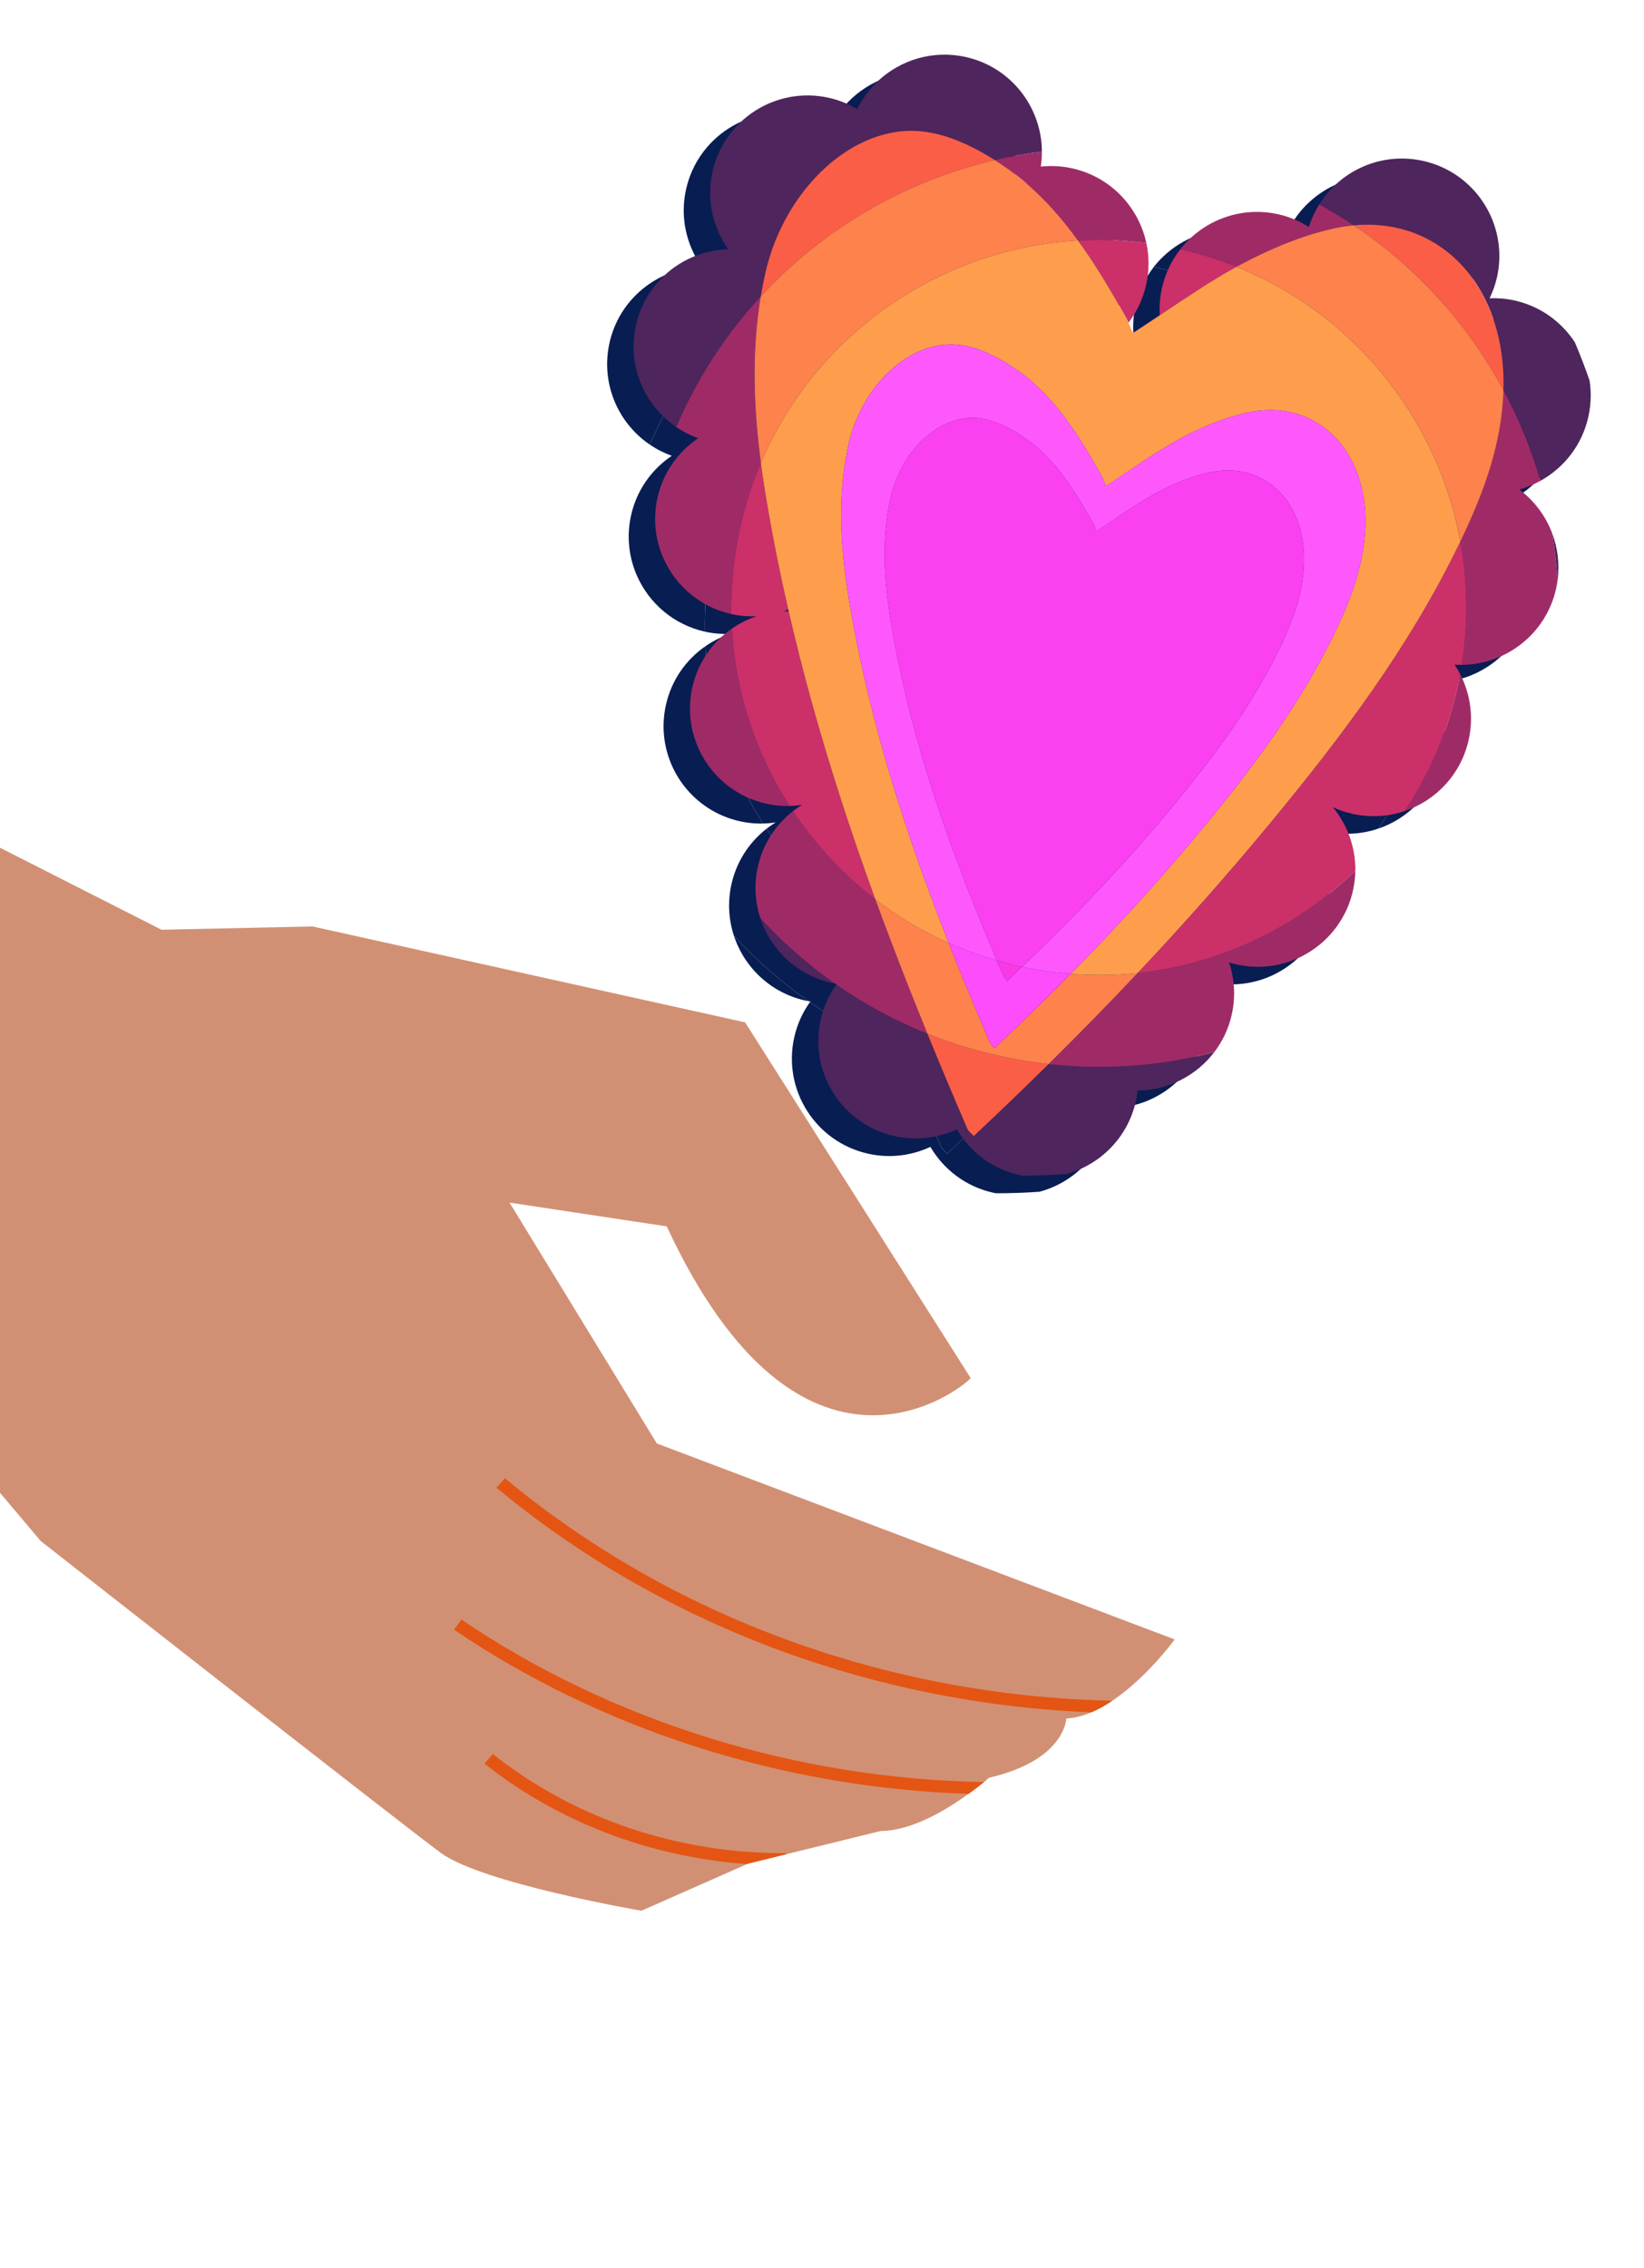<svg width="187" height="258" viewBox="0 0 187 258" fill="none" xmlns="http://www.w3.org/2000/svg">
<path d="M112.984 135.674C109.851 134.981 107.336 133.021 105.828 130.457C103.698 131.45 101.243 131.786 98.77 131.239C92.792 129.919 89.016 124 90.337 118.023C90.667 116.527 91.288 115.173 92.123 113.999C95.308 116.219 98.775 118.102 102.482 119.587C103.962 123.213 105.485 126.822 107.032 130.416C107.158 130.708 107.459 130.904 107.753 131.226C110.627 128.532 113.465 125.804 116.264 123.041C122.724 123.76 129.095 123.251 135.114 121.682C133.066 124.369 129.85 126.021 126.395 126.053C126.369 126.286 126.338 126.521 126.297 126.755C126.269 126.917 126.237 127.078 126.201 127.239C125.277 131.421 122.107 134.524 118.239 135.56C116.594 135.678 114.937 135.737 113.272 135.734C113.177 135.714 113.081 135.695 112.984 135.674ZM91.628 113.82C89.044 113.249 86.871 111.82 85.344 109.899C84.523 108.866 83.891 107.692 83.477 106.434C86.008 109.196 88.845 111.697 91.95 113.878C91.843 113.862 91.736 113.844 91.628 113.82ZM73.918 50.581C72.802 49.822 71.842 48.869 71.077 47.783C69.728 45.86 68.988 43.517 69.065 41.072C69.087 40.396 69.172 39.712 69.323 39.026C70.233 34.909 73.322 31.845 77.111 30.766C77.984 30.517 78.894 30.374 79.821 30.347C78.079 27.885 77.331 24.732 78.033 21.553C79.354 15.575 85.272 11.799 91.25 13.12C92.427 13.38 93.514 13.824 94.498 14.406C95.105 13.173 95.924 12.086 96.901 11.179C99.476 8.794 103.136 7.664 106.824 8.479C109.951 9.17 112.471 11.12 113.976 13.678C114.347 14.309 114.658 14.979 114.898 15.676C115.29 16.808 115.503 18.013 115.508 19.246C113.695 19.473 111.907 19.794 110.144 20.203C108.013 18.846 105.668 17.703 103.31 17.182C102.853 17.081 102.395 17.003 101.938 16.951C94.057 16.066 86.216 23.529 84.065 32.968C83.856 33.888 83.676 34.805 83.523 35.722C79.562 40.017 76.287 45.019 73.918 50.581ZM174.149 68.109C174.044 66.271 173.842 64.45 173.547 62.653C174.166 64.29 174.403 66.087 174.175 67.916C174.174 67.918 174.174 67.92 174.174 67.922C174.165 67.985 174.157 68.046 174.149 68.109ZM172.206 56.698C171.173 53.112 169.762 49.657 168.008 46.394C168.29 36.705 163.288 29.554 155.865 27.914C154.331 27.575 152.692 27.472 150.976 27.629C149.71 26.785 148.399 25.992 147.051 25.256C148.242 23.346 149.982 21.86 152.003 20.97C154.081 20.055 156.458 19.77 158.845 20.297C159.819 20.512 160.734 20.85 161.578 21.29C165.917 23.547 168.384 28.51 167.278 33.514C167.089 34.37 166.797 35.173 166.434 35.929C167.355 35.895 168.295 35.963 169.238 36.171C170.087 36.359 170.892 36.64 171.643 37C173.506 37.891 175.043 39.27 176.133 40.943C176.737 42.366 177.293 43.808 177.8 45.272C177.893 45.85 177.938 46.439 177.934 47.034C177.931 47.81 177.846 48.6 177.671 49.39C176.956 52.625 174.895 55.212 172.206 56.698Z" fill="#081D52"/>
<path d="M107.755 131.227C107.462 130.905 107.161 130.709 107.035 130.416C105.487 126.822 103.965 123.213 102.485 119.587C105.109 120.639 107.853 121.49 110.705 122.12C112.563 122.53 114.417 122.836 116.266 123.042C113.467 125.805 110.63 128.532 107.755 131.227ZM83.526 35.722C83.679 34.805 83.859 33.888 84.068 32.969C86.218 23.53 94.059 16.066 101.941 16.951C102.397 17.004 102.856 17.081 103.313 17.182C105.671 17.703 108.016 18.846 110.147 20.203C99.908 22.592 90.617 28.03 83.526 35.722ZM168.011 46.395C163.989 38.909 158.167 32.428 150.978 27.629C152.695 27.472 154.333 27.575 155.868 27.914C163.29 29.554 168.292 36.706 168.011 46.395Z" fill="#081D52"/>
<path d="M116.265 123.041C119.705 119.646 123.085 116.196 126.401 112.679C135.797 111.68 144.506 107.507 151.157 101.036C151.145 101.777 151.061 102.527 150.895 103.278C150.769 103.846 150.602 104.394 150.399 104.919C150.177 105.489 149.911 106.032 149.604 106.547C147.228 110.552 142.472 112.77 137.678 111.711C137.376 111.644 137.084 111.558 136.793 111.469C137.411 113.31 137.564 115.332 137.114 117.366C136.756 118.987 136.059 120.444 135.115 121.682C129.097 123.251 122.726 123.76 116.265 123.041ZM156.793 94.251C159.572 90.072 161.642 85.317 162.789 80.123C162.895 79.643 162.993 79.161 163.082 78.681C164.227 80.901 164.636 83.513 164.055 86.143C163.188 90.068 160.339 93.044 156.793 94.251ZM163.263 77.626C164.019 72.858 163.933 68.126 163.105 63.598C165.702 58.202 167.811 52.631 168.008 46.468C168.008 46.444 168.01 46.419 168.009 46.394C169.764 49.657 171.174 53.112 172.208 56.698C171.451 57.115 170.646 57.446 169.808 57.679C171.508 58.952 172.805 60.685 173.548 62.653C173.843 64.45 174.046 66.271 174.15 68.109C174.111 68.387 174.06 68.666 173.999 68.943C172.862 74.09 168.318 77.591 163.263 77.626Z" fill="#081D52"/>
<path d="M102.483 119.587C98.776 118.102 95.309 116.218 92.124 113.999C92.143 113.97 92.164 113.942 92.185 113.915C92.106 113.901 92.028 113.889 91.951 113.878C88.845 111.697 86.009 109.196 83.478 106.434C82.883 104.611 82.752 102.61 83.196 100.603C83.708 98.283 84.915 96.299 86.549 94.813C86.755 94.624 86.969 94.445 87.188 94.274C89.724 98.083 92.883 101.48 96.559 104.298C98.431 109.44 100.418 114.53 102.483 119.587ZM84.175 93.423C81.538 92.84 79.33 91.364 77.797 89.383C77.189 88.596 76.687 87.728 76.308 86.804C75.478 84.786 75.235 82.501 75.742 80.206C76.368 77.373 78.029 75.041 80.238 73.509C80.653 80.782 82.972 87.715 86.798 93.677C86.18 93.692 85.556 93.656 84.927 93.561C84.677 93.525 84.426 93.478 84.175 93.423ZM80.177 71.851C76.641 71.057 73.88 68.656 72.496 65.588C72.494 65.586 72.493 65.583 72.492 65.581C71.544 63.48 71.242 61.065 71.777 58.641C72.416 55.749 74.137 53.38 76.415 51.846C75.518 51.526 74.682 51.099 73.919 50.581C76.288 45.019 79.563 40.017 83.524 35.722C82.462 42.103 82.722 48.411 83.543 54.657C82.538 57.014 81.736 59.495 81.163 62.086C80.439 65.364 80.121 68.636 80.177 71.851Z" fill="#081D52"/>
<path d="M119.615 29.365C117.395 26.316 114.887 23.566 111.872 21.38C111.315 20.978 110.738 20.582 110.143 20.203C111.906 19.793 113.694 19.472 115.507 19.246C115.508 19.81 115.467 20.38 115.382 20.951C116.541 20.828 117.738 20.88 118.937 21.145C123.315 22.113 126.51 25.544 127.39 29.658C124.774 29.313 122.173 29.221 119.615 29.365ZM137.637 32.346C135.595 31.525 133.466 30.855 131.253 30.351C133.802 27.103 138.071 25.418 142.371 26.368C143.654 26.651 144.826 27.156 145.877 27.818C146.163 26.898 146.56 26.041 147.05 25.256C148.398 25.992 149.709 26.785 150.975 27.629C150.215 27.7 149.443 27.821 148.655 27.995C145.048 28.796 141.452 30.309 138.095 32.099C137.942 32.18 137.789 32.263 137.637 32.346Z" fill="#081D52"/>
<path d="M110.706 122.12C107.854 121.49 105.109 120.639 102.485 119.588C100.421 114.531 98.434 109.441 96.562 104.298C99.107 106.25 101.902 107.926 104.908 109.267C106.415 113.088 107.996 116.878 109.62 120.648C109.708 120.852 109.918 120.988 110.123 121.214C113.066 118.455 115.954 115.649 118.781 112.784C121.353 112.986 123.902 112.944 126.402 112.679C123.087 116.196 119.707 119.647 116.267 123.042C114.418 122.837 112.563 122.53 110.706 122.12ZM83.546 54.658C82.724 48.412 82.464 42.103 83.526 35.722C90.617 28.03 99.909 22.592 110.147 20.204C110.742 20.583 111.319 20.979 111.876 21.381C114.891 23.566 117.399 26.317 119.619 29.366C103.906 30.245 89.796 40.007 83.546 54.658ZM163.107 63.599C160.57 49.736 151.087 37.762 137.641 32.347C137.793 32.264 137.946 32.181 138.099 32.1C141.456 30.31 145.052 28.797 148.659 27.996C149.447 27.822 150.219 27.701 150.979 27.63C158.168 32.428 163.989 38.909 168.011 46.395C168.011 46.419 168.009 46.444 168.01 46.469C167.813 52.632 165.703 58.202 163.107 63.599Z" fill="#081D52"/>
<path d="M110.122 121.214C109.917 120.988 109.706 120.852 109.618 120.648C107.995 116.878 106.414 113.087 104.907 109.267C106.666 110.05 108.495 110.72 110.389 111.265C110.651 111.879 110.913 112.494 111.178 113.106C111.248 113.271 111.415 113.378 111.58 113.561C112.14 113.035 112.697 112.509 113.25 111.98C115.098 112.376 116.947 112.642 118.78 112.784C115.953 115.648 113.065 118.455 110.122 121.214Z" fill="#081D52"/>
<path d="M111.579 113.56C111.414 113.378 111.247 113.271 111.177 113.105C110.912 112.494 110.65 111.879 110.388 111.264C111.232 111.508 112.088 111.725 112.958 111.917C113.055 111.938 113.152 111.96 113.249 111.98C112.696 112.508 112.139 113.035 111.579 113.56Z" fill="#081D52"/>
<path d="M126.402 112.679C131.588 107.178 136.616 101.512 141.466 95.643C149.559 85.854 157.232 75.694 162.93 63.961C162.99 63.841 163.048 63.721 163.107 63.598C163.934 68.127 164.021 72.858 163.265 77.627C162.993 77.628 162.721 77.619 162.445 77.601C162.677 77.948 162.89 78.31 163.083 78.682C162.994 79.162 162.897 79.643 162.791 80.123C161.643 85.318 159.573 90.072 156.794 94.251C154.94 94.883 152.892 95.03 150.839 94.576C150.053 94.402 149.306 94.145 148.601 93.821C150.25 95.813 151.195 98.359 151.158 101.037C144.508 107.507 135.799 111.681 126.402 112.679Z" fill="#081D52"/>
<path d="M96.561 104.298C92.884 101.48 89.726 98.083 87.189 94.274C87.453 94.068 87.727 93.873 88.01 93.691C88.084 93.643 88.157 93.596 88.231 93.551C88.12 93.568 88.008 93.583 87.896 93.596C87.534 93.642 87.168 93.668 86.799 93.677C82.974 87.715 80.654 80.782 80.239 73.509C81.098 72.911 82.043 72.437 83.04 72.1C82.111 72.136 81.164 72.069 80.213 71.859C80.201 71.856 80.189 71.853 80.178 71.851C80.123 68.636 80.441 65.364 81.165 62.086C81.737 59.495 82.539 57.014 83.544 54.657C83.787 56.505 84.079 58.348 84.4 60.185C85.059 63.944 85.816 67.66 86.659 71.339C86.486 71.408 86.31 71.471 86.133 71.532C86.322 71.523 86.511 71.521 86.702 71.522C88.304 78.486 90.216 85.314 92.364 92.039C92.363 92.041 92.361 92.042 92.359 92.044C92.361 92.042 92.363 92.043 92.365 92.043C93.681 96.163 95.086 100.246 96.561 104.298Z" fill="#081D52"/>
<path d="M125.357 38.707C125.27 38.512 125.178 38.32 125.074 38.136C123.382 35.1 121.617 32.111 119.617 29.365C122.176 29.222 124.777 29.314 127.393 29.659C127.715 31.164 127.728 32.762 127.375 34.363C127.014 35.995 126.311 37.462 125.357 38.707ZM128.913 37.874C128.853 36.867 128.929 35.835 129.157 34.802C129.528 33.124 130.26 31.619 131.256 30.352C133.468 30.855 135.598 31.526 137.64 32.347C134.711 33.949 131.901 35.874 128.913 37.874Z" fill="#081D52"/>
<path d="M118.779 112.784C123.978 107.518 128.971 102.052 133.72 96.307C139.385 89.452 144.756 82.341 148.744 74.128C150.618 70.27 152.159 66.295 152.299 61.884C152.516 55.074 149.01 50.046 143.801 48.895C142.252 48.553 140.552 48.554 138.754 48.953C136.229 49.512 133.712 50.571 131.362 51.824C128.509 53.345 125.836 55.315 122.793 57.281C122.612 56.869 122.461 56.436 122.245 56.05C119.747 51.566 117.018 47.23 113.006 44.323C111.218 43.027 109.124 41.848 107.012 41.382C106.691 41.311 106.372 41.257 106.051 41.221C100.536 40.602 95.045 45.825 93.54 52.434C92.073 58.884 92.678 65.227 93.774 71.485C96.087 84.687 100.125 97.14 104.906 109.267C101.901 107.926 99.106 106.25 96.56 104.298C95.085 100.246 93.681 96.164 92.364 92.043L92.363 92.039C90.216 85.314 88.303 78.486 86.701 71.522C86.687 71.462 86.673 71.399 86.658 71.339C85.816 67.66 85.058 63.944 84.4 60.186C84.079 58.348 83.787 56.505 83.544 54.657C89.795 40.006 103.905 30.244 119.617 29.365C121.617 32.11 123.382 35.1 125.073 38.136C125.177 38.319 125.27 38.512 125.356 38.707C125.531 39.097 125.684 39.501 125.854 39.892C126.901 39.217 127.918 38.542 128.913 37.874C131.9 35.874 134.71 33.949 137.639 32.347C151.086 37.762 160.568 49.736 163.105 63.598C163.047 63.72 162.989 63.841 162.929 63.961C157.23 75.694 149.557 85.853 141.465 95.643C136.614 101.512 131.586 107.178 126.401 112.679C123.9 112.944 121.351 112.986 118.779 112.784Z" fill="#081D52"/>
<path d="M113.251 111.98C119.32 106.191 125.084 100.137 130.458 93.634C134.991 88.151 139.287 82.463 142.478 75.89C143.978 72.806 145.21 69.624 145.323 66.096C145.497 60.648 142.691 56.626 138.525 55.706C137.285 55.432 135.925 55.431 134.487 55.752C132.466 56.199 130.453 57.045 128.572 58.048C126.29 59.265 124.153 60.84 121.717 62.413C121.573 62.083 121.452 61.736 121.28 61.428C119.281 57.842 117.098 54.373 113.888 52.047C112.458 51.01 110.783 50.068 109.095 49.695C108.837 49.638 108.58 49.594 108.324 49.565C103.91 49.069 99.52 53.249 98.317 58.535C97.141 63.696 97.626 68.77 98.503 73.776C100.817 86.988 105.293 99.266 110.39 111.264C108.495 110.72 106.666 110.049 104.907 109.267C100.126 97.14 96.088 84.687 93.775 71.485C92.679 65.226 92.073 58.884 93.541 52.433C95.046 45.825 100.537 40.602 106.052 41.221C106.373 41.257 106.692 41.311 107.013 41.382C109.125 41.848 111.219 43.027 113.007 44.323C117.019 47.23 119.748 51.566 122.246 56.049C122.462 56.436 122.613 56.868 122.794 57.28C125.837 55.315 128.51 53.345 131.363 51.824C133.713 50.571 136.23 49.512 138.755 48.952C140.553 48.554 142.253 48.552 143.802 48.895C149.011 50.046 152.517 55.074 152.3 61.884C152.16 66.294 150.619 70.27 148.745 74.128C144.757 82.341 139.386 89.451 133.721 96.306C128.972 102.052 123.979 107.518 118.781 112.784C116.947 112.641 115.099 112.375 113.251 111.98Z" fill="#081D52"/>
<path d="M112.959 111.917C112.089 111.725 111.232 111.508 110.389 111.264C105.292 99.265 100.816 86.987 98.502 73.776C97.625 68.77 97.14 63.696 98.316 58.535C99.519 53.249 103.91 49.069 108.323 49.565C108.58 49.594 108.836 49.638 109.094 49.694C110.782 50.068 112.457 51.009 113.887 52.047C117.097 54.373 119.28 57.841 121.279 61.428C121.451 61.736 121.573 62.083 121.716 62.413C124.152 60.84 126.29 59.264 128.571 58.048C130.452 57.045 132.465 56.198 134.486 55.751C135.924 55.431 137.284 55.431 138.524 55.705C142.69 56.626 145.496 60.648 145.323 66.095C145.209 69.624 143.977 72.806 142.478 75.889C139.286 82.462 134.99 88.151 130.457 93.633C125.084 100.136 119.319 106.19 113.25 111.979C113.153 111.96 113.056 111.938 112.959 111.917Z" fill="#081D52"/>
<path d="M115.989 133.674C112.856 132.981 110.34 131.021 108.833 128.457C106.703 129.45 104.248 129.786 101.775 129.239C95.797 127.919 92.021 122 93.342 116.023C93.672 114.527 94.293 113.173 95.128 111.999C98.313 114.219 101.78 116.102 105.487 117.587C106.967 121.213 108.489 124.822 110.037 128.416C110.163 128.708 110.464 128.904 110.757 129.226C113.632 126.532 116.469 123.804 119.269 121.041C125.729 121.76 132.1 121.251 138.119 119.682C136.071 122.369 132.855 124.021 129.4 124.053C129.374 124.286 129.342 124.521 129.302 124.755C129.274 124.917 129.242 125.078 129.206 125.239C128.282 129.421 125.112 132.524 121.244 133.56C119.599 133.678 117.941 133.737 116.277 133.734C116.182 133.714 116.086 133.695 115.989 133.674ZM94.633 111.82C92.049 111.249 89.876 109.82 88.349 107.899C87.528 106.866 86.896 105.692 86.482 104.434C89.013 107.196 91.85 109.697 94.955 111.878C94.847 111.862 94.74 111.844 94.633 111.82ZM76.923 48.581C75.807 47.822 74.847 46.869 74.082 45.783C72.733 43.86 71.993 41.517 72.07 39.072C72.092 38.396 72.177 37.712 72.328 37.026C73.238 32.909 76.327 29.845 80.116 28.766C80.989 28.517 81.899 28.374 82.826 28.347C81.084 25.885 80.336 22.732 81.038 19.553C82.359 13.575 88.277 9.799 94.255 11.12C95.431 11.38 96.519 11.824 97.502 12.406C98.11 11.173 98.929 10.086 99.906 9.179C102.481 6.794 106.141 5.664 109.829 6.479C112.956 7.17 115.476 9.12 116.981 11.678C117.352 12.309 117.663 12.979 117.903 13.676C118.295 14.808 118.508 16.013 118.513 17.246C116.7 17.473 114.912 17.794 113.149 18.203C111.018 16.846 108.673 15.703 106.315 15.182C105.858 15.081 105.4 15.003 104.943 14.951C97.062 14.066 89.22 21.529 87.07 30.968C86.861 31.888 86.681 32.805 86.528 33.722C82.567 38.017 79.292 43.019 76.923 48.581ZM177.154 66.109C177.049 64.271 176.847 62.45 176.552 60.653C177.171 62.29 177.408 64.087 177.18 65.916C177.179 65.918 177.179 65.92 177.178 65.922C177.17 65.985 177.162 66.046 177.154 66.109ZM175.211 54.698C174.178 51.112 172.767 47.657 171.013 44.394C171.295 34.705 166.292 27.554 158.87 25.914C157.335 25.575 155.697 25.472 153.98 25.629C152.715 24.785 151.404 23.992 150.056 23.256C151.247 21.346 152.987 19.86 155.008 18.97C157.086 18.055 159.463 17.77 161.85 18.297C162.824 18.512 163.739 18.85 164.583 19.29C168.922 21.547 171.389 26.51 170.283 31.514C170.094 32.37 169.802 33.173 169.439 33.929C170.36 33.895 171.3 33.963 172.243 34.171C173.092 34.359 173.897 34.64 174.648 35C176.51 35.891 178.048 37.27 179.138 38.943C179.741 40.366 180.298 41.808 180.805 43.272C180.898 43.85 180.943 44.439 180.939 45.034C180.936 45.81 180.85 46.6 180.676 47.39C179.961 50.625 177.9 53.212 175.211 54.698Z" fill="#4E255C"/>
<path d="M110.76 129.227C110.467 128.905 110.166 128.709 110.04 128.416C108.492 124.822 106.97 121.213 105.49 117.587C108.114 118.639 110.858 119.49 113.71 120.12C115.568 120.53 117.422 120.836 119.271 121.042C116.472 123.805 113.635 126.532 110.76 129.227ZM86.531 33.722C86.684 32.805 86.864 31.888 87.073 30.969C89.223 21.53 97.064 14.066 104.946 14.951C105.402 15.004 105.861 15.081 106.318 15.182C108.676 15.703 111.021 16.846 113.152 18.203C102.913 20.592 93.622 26.03 86.531 33.722ZM171.016 44.395C166.994 36.909 161.172 30.428 153.983 25.629C155.7 25.472 157.338 25.575 158.873 25.914C166.295 27.554 171.297 34.706 171.016 44.395Z" fill="#FB5E46"/>
<path d="M119.27 121.041C122.71 117.646 126.09 114.196 129.406 110.679C138.802 109.68 147.511 105.507 154.162 99.036C154.15 99.777 154.065 100.527 153.899 101.278C153.774 101.846 153.607 102.394 153.404 102.919C153.181 103.489 152.915 104.032 152.609 104.547C150.233 108.552 145.477 110.77 140.683 109.711C140.381 109.644 140.089 109.558 139.798 109.469C140.416 111.31 140.569 113.332 140.119 115.366C139.761 116.987 139.064 118.444 138.12 119.682C132.101 121.251 125.73 121.76 119.27 121.041ZM159.798 92.251C162.577 88.072 164.647 83.317 165.794 78.123C165.9 77.643 165.998 77.161 166.087 76.681C167.232 78.901 167.641 81.513 167.06 84.143C166.192 88.068 163.344 91.044 159.798 92.251ZM166.268 75.626C167.024 70.858 166.937 66.126 166.11 61.598C168.707 56.202 170.816 50.631 171.013 44.468C171.013 44.444 171.014 44.419 171.014 44.394C172.769 47.657 174.179 51.112 175.213 54.698C174.456 55.115 173.65 55.446 172.813 55.679C174.513 56.952 175.81 58.685 176.553 60.653C176.848 62.45 177.051 64.271 177.155 66.109C177.116 66.387 177.065 66.666 177.004 66.943C175.867 72.09 171.323 75.591 166.268 75.626Z" fill="#9F2B66"/>
<path d="M105.488 117.587C101.781 116.102 98.314 114.218 95.129 111.999C95.148 111.97 95.169 111.942 95.19 111.915C95.111 111.901 95.032 111.889 94.956 111.878C91.85 109.697 89.014 107.196 86.483 104.434C85.888 102.611 85.757 100.61 86.201 98.603C86.713 96.283 87.919 94.299 89.554 92.813C89.76 92.624 89.974 92.445 90.193 92.274C92.729 96.083 95.888 99.48 99.564 102.298C101.436 107.44 103.423 112.53 105.488 117.587ZM87.18 91.423C84.543 90.84 82.335 89.364 80.802 87.383C80.194 86.596 79.692 85.728 79.313 84.804C78.483 82.786 78.24 80.501 78.747 78.206C79.373 75.373 81.034 73.041 83.243 71.509C83.657 78.782 85.977 85.715 89.803 91.677C89.185 91.692 88.561 91.656 87.932 91.561C87.681 91.525 87.431 91.478 87.18 91.423ZM83.182 69.851C79.646 69.057 76.885 66.656 75.501 63.588C75.499 63.586 75.498 63.583 75.496 63.581C74.549 61.48 74.247 59.065 74.782 56.641C75.421 53.749 77.142 51.38 79.419 49.846C78.523 49.526 77.686 49.099 76.924 48.581C79.293 43.019 82.568 38.017 86.529 33.722C85.467 40.103 85.727 46.411 86.548 52.657C85.543 55.014 84.741 57.495 84.168 60.086C83.444 63.364 83.126 66.636 83.182 69.851Z" fill="#9F2B66"/>
<path d="M122.619 27.365C120.4 24.316 117.892 21.566 114.877 19.38C114.32 18.978 113.743 18.582 113.148 18.203C114.911 17.793 116.699 17.472 118.512 17.246C118.513 17.81 118.472 18.38 118.386 18.951C119.546 18.828 120.742 18.88 121.942 19.145C126.32 20.113 129.515 23.544 130.395 27.658C127.779 27.313 125.178 27.221 122.619 27.365ZM140.642 30.346C138.6 29.525 136.471 28.855 134.258 28.351C136.807 25.103 141.076 23.418 145.376 24.368C146.659 24.651 147.831 25.156 148.882 25.818C149.168 24.898 149.565 24.041 150.055 23.256C151.403 23.992 152.714 24.785 153.98 25.629C153.22 25.7 152.448 25.821 151.66 25.995C148.053 26.796 144.457 28.309 141.1 30.099C140.947 30.18 140.794 30.263 140.642 30.346Z" fill="#9F2B66"/>
<path d="M113.711 120.12C110.858 119.49 108.114 118.639 105.49 117.588C103.426 112.531 101.439 107.441 99.567 102.298C102.112 104.25 104.907 105.926 107.913 107.267C109.42 111.088 111.001 114.878 112.624 118.648C112.712 118.852 112.923 118.988 113.128 119.214C116.071 116.455 118.959 113.649 121.786 110.784C124.357 110.986 126.907 110.944 129.407 110.679C126.092 114.196 122.712 117.647 119.272 121.042C117.423 120.837 115.568 120.53 113.711 120.12ZM86.55 52.658C85.729 46.412 85.469 40.103 86.531 33.722C93.622 26.03 102.913 20.592 113.152 18.204C113.747 18.583 114.324 18.979 114.881 19.381C117.896 21.566 120.404 24.317 122.623 27.366C106.911 28.245 92.801 38.007 86.55 52.658ZM166.112 61.599C163.575 47.736 154.092 35.762 140.646 30.347C140.798 30.264 140.951 30.181 141.104 30.1C144.461 28.31 148.057 26.797 151.664 25.996C152.452 25.822 153.224 25.701 153.984 25.63C161.172 30.428 166.994 36.909 171.016 44.395C171.016 44.419 171.014 44.444 171.014 44.469C170.818 50.632 168.708 56.202 166.112 61.599Z" fill="#FD824B"/>
<path d="M113.127 119.214C112.922 118.988 112.711 118.852 112.623 118.648C111 114.878 109.419 111.087 107.912 107.267C109.67 108.05 111.5 108.72 113.394 109.265C113.656 109.879 113.918 110.494 114.183 111.106C114.253 111.271 114.42 111.378 114.585 111.561C115.145 111.035 115.702 110.509 116.255 109.98C118.103 110.376 119.952 110.642 121.785 110.784C118.958 113.648 116.07 116.455 113.127 119.214Z" fill="#FD4CFB"/>
<path d="M114.584 111.56C114.419 111.378 114.252 111.271 114.181 111.105C113.917 110.494 113.655 109.879 113.393 109.264C114.237 109.508 115.093 109.725 115.963 109.917C116.06 109.938 116.157 109.96 116.254 109.98C115.701 110.508 115.144 111.035 114.584 111.56Z" fill="#F839E5"/>
<path d="M129.407 110.679C134.593 105.178 139.62 99.512 144.471 93.643C152.564 83.854 160.236 73.694 165.935 61.961C165.995 61.841 166.053 61.721 166.112 61.598C166.939 66.127 167.025 70.858 166.27 75.627C165.997 75.628 165.725 75.619 165.45 75.601C165.682 75.948 165.895 76.31 166.088 76.682C165.999 77.162 165.902 77.643 165.796 78.123C164.648 83.318 162.578 88.072 159.799 92.251C157.944 92.883 155.897 93.03 153.844 92.576C153.057 92.402 152.311 92.145 151.606 91.821C153.254 93.813 154.2 96.359 154.163 99.037C147.512 105.507 138.804 109.681 129.407 110.679Z" fill="#CB3069"/>
<path d="M99.566 102.298C95.889 99.48 92.731 96.083 90.194 92.274C90.458 92.068 90.732 91.873 91.015 91.691C91.088 91.643 91.162 91.596 91.236 91.551C91.125 91.568 91.013 91.583 90.901 91.596C90.539 91.642 90.173 91.668 89.804 91.677C85.979 85.715 83.659 78.782 83.244 71.509C84.103 70.911 85.048 70.437 86.045 70.1C85.116 70.136 84.169 70.069 83.218 69.859C83.206 69.856 83.194 69.853 83.183 69.851C83.127 66.636 83.445 63.364 84.169 60.086C84.742 57.495 85.544 55.014 86.549 52.657C86.792 54.505 87.084 56.348 87.405 58.185C88.064 61.944 88.821 65.66 89.664 69.339C89.491 69.408 89.315 69.471 89.138 69.532C89.327 69.523 89.516 69.521 89.707 69.522C91.309 76.486 93.221 83.314 95.368 90.039C95.368 90.041 95.366 90.042 95.364 90.044C95.366 90.042 95.368 90.043 95.369 90.043C96.686 94.163 98.091 98.246 99.566 102.298Z" fill="#CB3069"/>
<path d="M128.361 36.707C128.275 36.512 128.182 36.32 128.079 36.136C126.387 33.1 124.622 30.111 122.622 27.365C125.181 27.222 127.782 27.314 130.398 27.659C130.72 29.164 130.733 30.762 130.379 32.363C130.019 33.995 129.316 35.462 128.361 36.707ZM131.918 35.874C131.857 34.867 131.934 33.835 132.162 32.802C132.533 31.124 133.265 29.619 134.261 28.352C136.473 28.855 138.603 29.526 140.645 30.347C137.716 31.949 134.906 33.874 131.918 35.874Z" fill="#CB3069"/>
<path d="M121.784 110.784C126.983 105.518 131.976 100.052 136.725 94.307C142.389 87.452 147.76 80.341 151.749 72.128C153.623 68.27 155.163 64.295 155.304 59.884C155.521 53.074 152.014 48.046 146.806 46.895C145.257 46.553 143.556 46.554 141.759 46.953C139.234 47.512 136.717 48.571 134.366 49.824C131.514 51.345 128.841 53.315 125.798 55.281C125.617 54.869 125.466 54.436 125.25 54.05C122.752 49.566 120.023 45.23 116.011 42.323C114.223 41.027 112.128 39.848 110.017 39.382C109.696 39.311 109.377 39.257 109.055 39.221C103.54 38.602 98.05 43.825 96.545 50.434C95.077 56.884 95.683 63.227 96.779 69.485C99.092 82.687 103.13 95.14 107.911 107.267C104.905 105.926 102.11 104.25 99.565 102.298C98.09 98.246 96.686 94.164 95.369 90.043L95.368 90.039C93.22 83.314 91.308 76.486 89.706 69.522C89.692 69.462 89.677 69.399 89.663 69.339C88.82 65.66 88.063 61.944 87.405 58.186C87.084 56.348 86.791 54.505 86.549 52.657C92.8 38.006 106.91 28.244 122.622 27.365C124.622 30.11 126.387 33.1 128.078 36.136C128.182 36.319 128.274 36.512 128.361 36.707C128.535 37.097 128.689 37.501 128.859 37.892C129.906 37.217 130.922 36.542 131.917 35.874C134.905 33.874 137.715 31.949 140.644 30.347C154.09 35.762 163.573 47.736 166.11 61.598C166.052 61.72 165.994 61.841 165.934 61.961C160.235 73.694 152.562 83.853 144.47 93.643C139.619 99.512 134.591 105.178 129.406 110.679C126.905 110.944 124.356 110.986 121.784 110.784Z" fill="#FE9E4D"/>
<path d="M116.256 109.98C122.325 104.191 128.089 98.137 133.463 91.634C137.995 86.151 142.292 80.463 145.483 73.89C146.982 70.806 148.215 67.624 148.328 64.096C148.501 58.648 145.696 54.626 141.529 53.706C140.289 53.432 138.93 53.431 137.492 53.752C135.471 54.199 133.458 55.045 131.577 56.048C129.295 57.265 127.158 58.84 124.722 60.413C124.578 60.083 124.457 59.736 124.285 59.428C122.286 55.842 120.103 52.373 116.893 50.047C115.463 49.01 113.788 48.068 112.099 47.695C111.842 47.638 111.585 47.594 111.329 47.565C106.915 47.069 102.525 51.249 101.321 56.535C100.146 61.696 100.631 66.77 101.508 71.776C103.822 84.988 108.298 97.266 113.395 109.264C111.5 108.72 109.671 108.049 107.912 107.267C103.131 95.14 99.093 82.687 96.78 69.485C95.684 63.226 95.078 56.884 96.546 50.433C98.051 43.825 103.541 38.602 109.056 39.221C109.378 39.257 109.697 39.311 110.018 39.382C112.129 39.848 114.224 41.027 116.012 42.323C120.024 45.23 122.753 49.566 125.251 54.049C125.467 54.436 125.618 54.868 125.799 55.28C128.842 53.315 131.515 51.345 134.368 49.824C136.718 48.571 139.235 47.512 141.76 46.952C143.557 46.554 145.258 46.552 146.807 46.895C152.015 48.046 155.522 53.074 155.305 59.884C155.165 64.294 153.624 68.27 151.75 72.128C147.762 80.341 142.39 87.451 136.726 94.306C131.977 100.052 126.984 105.518 121.785 110.784C119.952 110.641 118.104 110.375 116.256 109.98Z" fill="#FE58FD"/>
<path d="M115.964 109.917C115.094 109.725 114.237 109.508 113.394 109.264C108.297 97.265 103.821 84.987 101.507 71.776C100.63 66.77 100.145 61.696 101.321 56.535C102.524 51.249 106.914 47.069 111.328 47.565C111.584 47.594 111.841 47.638 112.099 47.694C113.787 48.068 115.462 49.009 116.892 50.047C120.102 52.373 122.285 55.841 124.284 59.428C124.456 59.736 124.578 60.083 124.721 60.413C127.157 58.84 129.294 57.264 131.576 56.048C133.457 55.045 135.47 54.198 137.491 53.751C138.929 53.431 140.289 53.431 141.529 53.705C145.695 54.626 148.501 58.648 148.327 64.095C148.214 67.624 146.982 70.806 145.483 73.889C142.291 80.462 137.995 86.151 133.462 91.633C128.089 98.136 122.324 104.19 116.255 109.979C116.158 109.96 116.061 109.938 115.964 109.917Z" fill="#FB40F1"/>
<g filter="url(#filter0_d_312_24417)">
<path d="M-31.889 75.714L-38.329 78.498C-51.486 84.187 -61.308 95.639 -64.63 109.163L-65.701 113.526C-65.701 113.526 -23.438 134.091 -21.584 137.015C-19.738 139.927 7.63 172.292 7.63 172.292C7.63 172.292 48.454 204.307 53.133 207.763C57.819 211.23 75.961 214.347 75.961 214.347L87.972 209.04L88.109 208.985L92.441 207.916L103.174 205.275C106.722 205.268 110.719 202.83 113.176 201.047L113.187 201.04C113.929 200.505 114.535 200.024 114.934 199.706L114.946 199.699C115.301 199.393 115.499 199.219 115.499 199.219C124.182 197.215 124.289 192.484 124.289 192.484C125.234 192.433 126.191 192.182 127.135 191.777C127.95 191.438 128.755 190.976 129.524 190.456L129.536 190.448C133.485 187.799 136.62 183.487 136.62 183.487L77.713 161.195L60.961 133.798L78.84 136.501C94.152 169.475 112.354 155.013 113.413 153.761L87.754 113.292L38.556 102.385L21.374 102.758L-31.889 75.714Z" fill="#D19074"/>
<path d="M59.472 166.227C78.126 181.736 102.071 190.759 127.137 191.778C127.799 191.501 128.454 191.146 129.089 190.743C129.236 190.65 129.381 190.554 129.525 190.457C103.938 189.914 79.399 180.929 60.435 165.149L59.472 166.227Z" fill="#E45513"/>
<path d="M54.642 182.376C71.482 193.807 92.161 200.382 113.176 201.049L113.188 201.041C113.93 200.506 114.535 200.026 114.934 199.708C93.615 199.348 72.567 192.812 55.491 181.225L54.642 182.376Z" fill="#E45513"/>
<path d="M58.112 197.618C66.502 204.272 76.971 208.252 87.972 209.039L88.109 208.984L92.442 207.915L92.452 207.796C80.183 207.878 68.313 203.882 59.061 196.516L58.112 197.618Z" fill="#E45513"/>
</g>
<defs>
<filter id="filter0_d_312_24417" x="-76.701" y="70.714" width="218.321" height="154.633" filterUnits="userSpaceOnUse" color-interpolation-filters="sRGB">
<feFlood flood-opacity="0" result="BackgroundImageFix"/>
<feColorMatrix in="SourceAlpha" type="matrix" values="0 0 0 0 0 0 0 0 0 0 0 0 0 0 0 0 0 0 127 0" result="hardAlpha"/>
<feOffset dx="-3" dy="3"/>
<feGaussianBlur stdDeviation="4"/>
<feComposite in2="hardAlpha" operator="out"/>
<feColorMatrix type="matrix" values="0 0 0 0 0 0 0 0 0 0 0 0 0 0 0 0 0 0 0.25 0"/>
<feBlend mode="normal" in2="BackgroundImageFix" result="effect1_dropShadow_312_24417"/>
<feBlend mode="normal" in="SourceGraphic" in2="effect1_dropShadow_312_24417" result="shape"/>
</filter>
</defs>
</svg>

